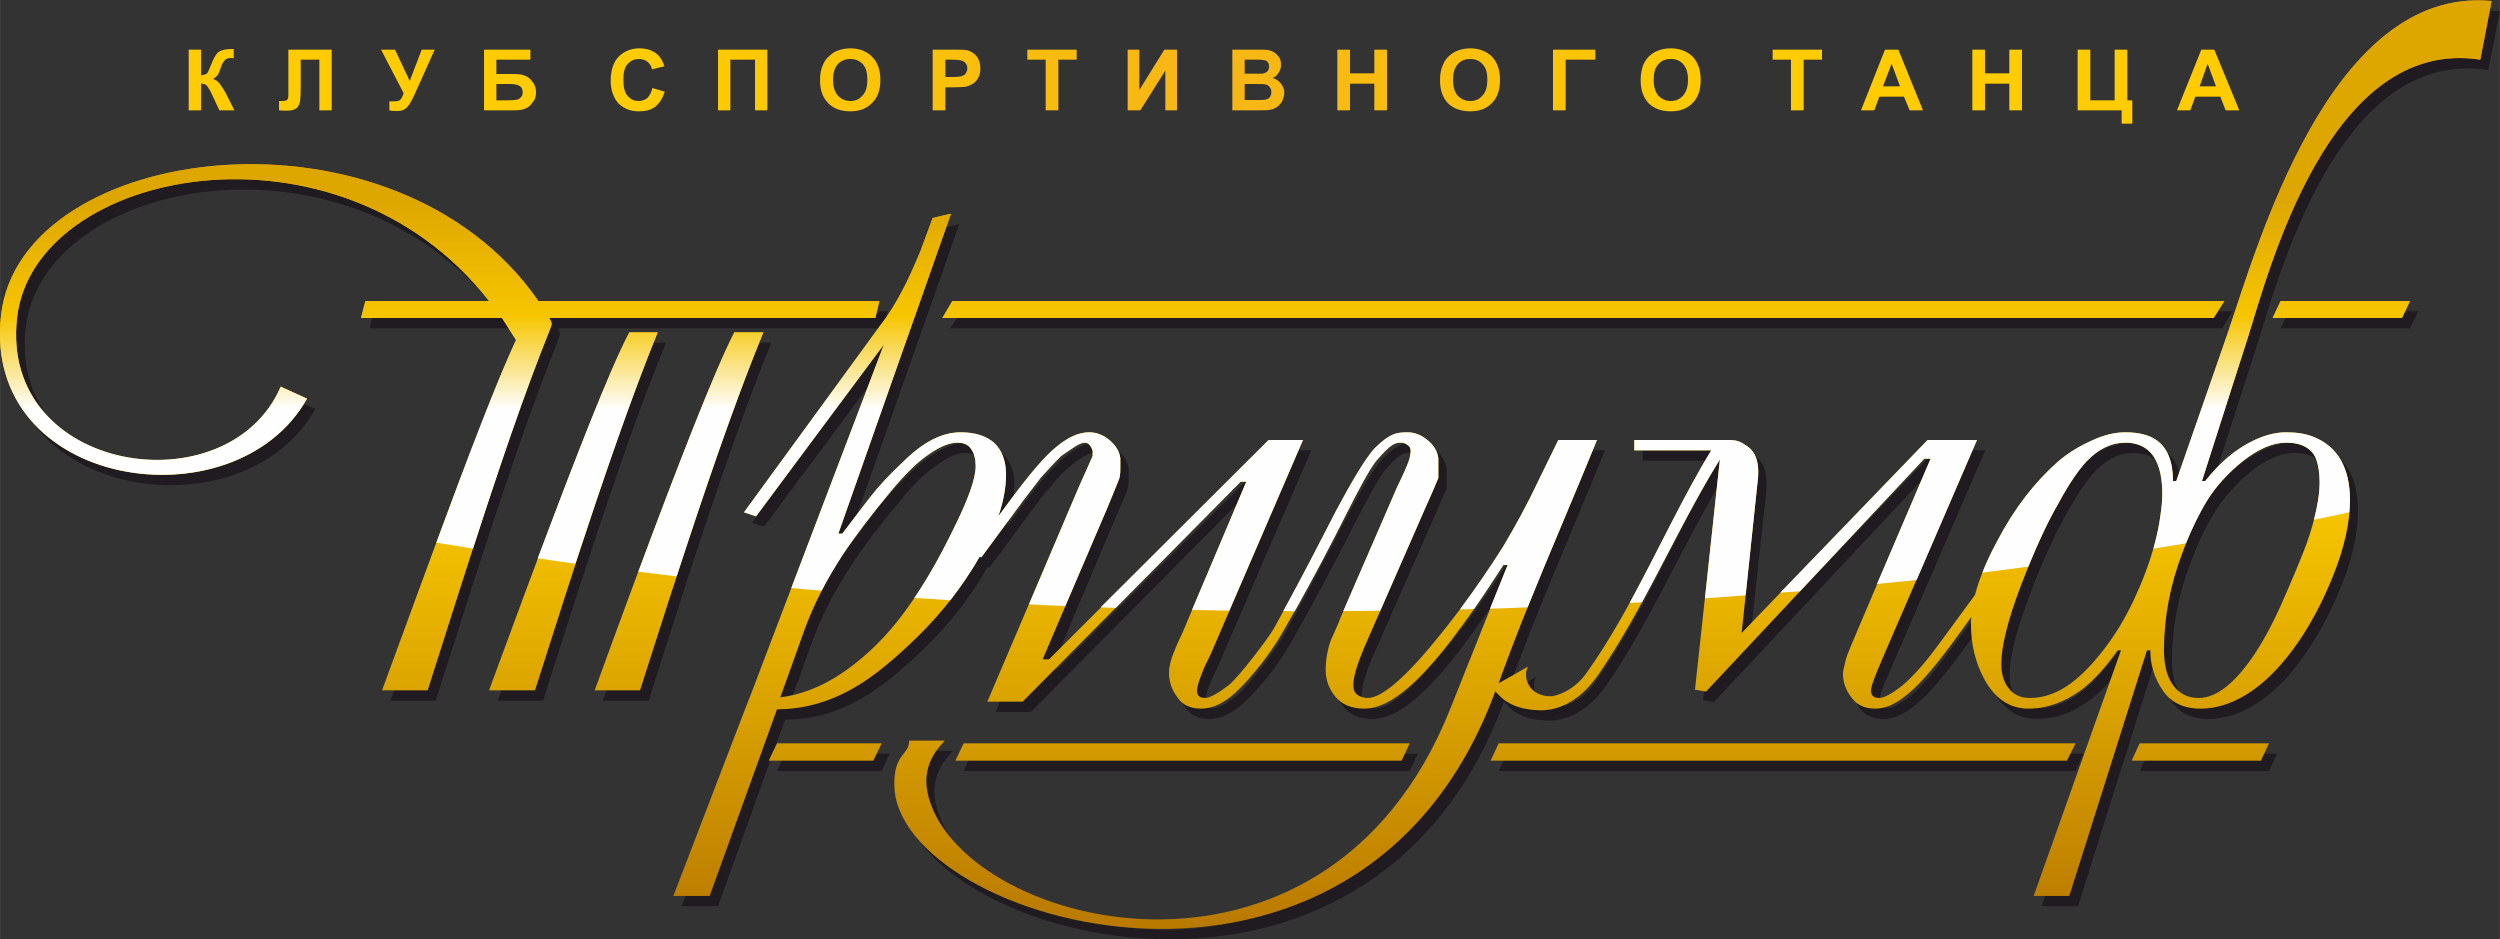<?xml version="1.0" encoding="UTF-8"?>
<!DOCTYPE svg PUBLIC "-//W3C//DTD SVG 1.1//EN" "http://www.w3.org/Graphics/SVG/1.1/DTD/svg11.dtd">
<!-- Creator: CorelDRAW X7 -->
<svg xmlns="http://www.w3.org/2000/svg" xml:space="preserve" width="75mm" height="28.179mm" version="1.1" style="shape-rendering:geometricPrecision; text-rendering:geometricPrecision; image-rendering:optimizeQuality; fill-rule:evenodd; clip-rule:evenodd"
viewBox="0 0 7500 2818"
 xmlns:xlink="http://www.w3.org/1999/xlink">
 <rect x="0" y="0" width="7500" height="2818" fill="#333333" stroke="none"/>
 <defs>
  <style type="text/css">
   <![CDATA[
    .fil0 {fill:#1F1B20}
    .fil1 {fill:url(#id0)}
    .fil3 {fill:url(#id1)}
    .fil2 {fill:url(#id2)}
   ]]>
  </style>
  <linearGradient id="id0" gradientUnits="userSpaceOnUse" x1="3737.27" y1="2786.9" x2="3737.27" y2="0.95">
   <stop offset="0" style="stop-opacity:1; stop-color:#B97900"/>
   <stop offset="0.451" style="stop-opacity:1; stop-color:#F6C500"/>
   <stop offset="1" style="stop-opacity:1; stop-color:#BD7700"/>
  </linearGradient>
  <linearGradient id="id1" gradientUnits="userSpaceOnUse" x1="3737.27" y1="1228.77" x2="3737.27" y2="605.69">
   <stop offset="0" style="stop-opacity:1; stop-color:#FEFEFE"/>
   <stop offset="0.451" style="stop-opacity:1; stop-color:#F6C500"/>
   <stop offset="1" style="stop-opacity:1; stop-color:#DEA700"/>
  </linearGradient>
  <radialGradient id="id2" gradientUnits="userSpaceOnUse" gradientTransform="matrix(0.708 -0 -0 -0.708 1065 440)" cx="3641.68" cy="257.96" r="3020" fx="3641.68" fy="257.96">
   <stop offset="0" style="stop-opacity:1; stop-color:#F6B516"/>
   <stop offset="0.749" style="stop-opacity:1; stop-color:#FECC00"/>
   <stop offset="1" style="stop-opacity:1; stop-color:#FECC00"/>
  </radialGradient>
 </defs>
 <g id="Layer_x0020_1">
  <path class="fil0" d="M7465 210c-453,-70 -633,636 -698,839l-137 425 10 0c44,-56 92,-96 144,-121 36,-17 68,-25 99,-25 31,0 59,4 80,13 75,29 111,93 111,191 0,65 -15,139 -48,220 -31,81 -69,151 -111,211 -41,60 -85,106 -131,138 -52,37 -105,56 -159,56 -51,0 -88,-19 -112,-55 -24,-37 -37,-77 -37,-120l-10 0 -232 737 -109 0 263 -737 -10 0c-36,51 -72,91 -109,119 -50,37 -103,56 -159,56 -57,0 -102,-31 -134,-92 -25,-48 -38,-102 -38,-160 0,-8 1,-15 1,-23l-56 77c-58,79 -106,134 -147,164 -29,22 -57,34 -86,34 -31,0 -56,-11 -72,-34 -15,-22 -24,-47 -23,-75 0,-9 4,-21 7,-36 3,-15 15,-42 32,-84l223 -521 -20 0 -655 699 -33 -6 77 -693 0 0c-129,206 -231,453 -366,648 -48,68 -109,109 -178,107 -90,-3 -116,-42 -130,-57 -410,1110 -1797,694 -1804,283 -2,-99 45,-91 43,-135l107 0c-4,8 -70,61 -52,153 80,402 1190,703 1570,-249l171 -431 -12 0c-113,177 -208,300 -283,366 -49,43 -94,65 -135,65 -38,0 -67,-12 -86,-36 -20,-23 -30,-50 -30,-79 0,-30 5,-60 16,-89 15,-34 24,-55 28,-65l171 -397c12,-23 22,-43 30,-61 7,-18 11,-33 11,-46 0,-8 -3,-14 -8,-17 -5,-4 -10,-7 -18,-8 -23,-1 -33,4 -77,53 -18,21 -61,103 -86,151 -63,125 -125,242 -194,363 -48,84 -119,167 -160,197 -29,22 -57,34 -86,34 -32,0 -56,-11 -72,-34 -16,-22 -23,-47 -23,-75 0,-16 4,-38 14,-64 5,-13 14,-31 25,-56l193 -452 -18 0 -654 660 -106 0 275 -645 41 -92 0 -15c-6,-16 -14,-25 -24,-25 -8,0 -19,5 -35,15 -15,10 -27,19 -37,27 -20,18 -39,39 -58,62 -13,14 -30,36 -51,65l-130 175 -5 -2c-50,87 -110,166 -182,236 -73,73 -138,125 -194,157 -73,43 -150,65 -232,65l-201 560 -109 0 214 -560 16 -38 401 -1057 -384 516 -35 -12 409 -561c25,-33 49,-71 71,-114 14,-29 32,-65 48,-108l38 -100 55 -13 -338 960 13 0c40,-54 68,-91 83,-110 25,-32 58,-68 98,-106 29,-28 57,-50 87,-65 28,-15 57,-23 85,-23 44,0 78,11 101,32 24,22 36,54 36,95 0,39 -8,81 -23,125l40 -54c55,-75 100,-127 135,-155 34,-29 67,-43 97,-43 22,0 42,8 60,23 20,15 30,33 34,54l0 31c0,16 -2,28 -5,38 -10,23 -22,51 -36,83l-191 452 17 0 659 -658 104 0 -278 643c-13,28 -22,47 -26,57 -10,25 -15,42 -15,52 0,15 9,22 26,22 13,0 37,-13 71,-39 30,-24 116,-138 134,-170 67,-119 126,-233 189,-354 38,-73 88,-163 117,-190 42,-39 59,-44 95,-44 21,0 41,8 60,23 19,15 29,33 33,54l0 31c0,10 0,20 0,29 -10,24 -24,55 -40,92l-183 416c-21,50 -32,88 -32,113 0,14 4,24 13,30 8,6 18,9 30,9 43,0 118,-65 223,-195 68,-86 130,-173 184,-261 39,-63 73,-127 103,-191l61 -127 116 0c-99,245 -206,483 -294,730l87 -50c-18,32 5,91 73,89 34,-6 74,-30 99,-65 146,-202 255,-472 378,-673 -76,0 -153,0 -230,0l0 -31 278 0c34,0 41,6 58,17 33,21 40,60 34,116l-49 446 558 -579 149 0 -278 643c-10,26 -19,43 -23,52 -11,28 -17,47 -17,57 0,15 8,22 25,22 14,0 37,-12 71,-39 17,-14 35,-34 58,-59 21,-26 39,-49 53,-68l105 -143c13,-49 34,-103 66,-162 52,-98 113,-177 182,-238 31,-25 64,-46 101,-63 37,-17 70,-25 101,-25 41,0 71,8 94,23 33,24 51,65 51,123l10 0 151 -437c89,-257 305,-1050 794,-1003l-35 176 0 0zm-5110 2051l314 0 -24 52 -314 0 24 -52 0 0zm560 0l1339 0 -25 52 -1338 0 24 -52 0 0zm1607 0l1729 0 -24 52 -1731 0 26 -52 0 0zm1923 0l387 0 -25 52 -388 0 26 -52 0 0zm422 -1327l388 0 -25 51 -388 0 25 -51 0 0zm-3984 0l3814 0 -30 51 -3816 0 32 -51 0 0zm-1762 0l372 0c-455,-580 -1366,-398 -1416,50 -53,470 633,571 789,207l80 36c-215,385 -978,272 -918,-251 60,-521 1180,-664 1611,-42l1024 0 -12 51 -978 0c0,1 1,1 1,1 10,19 6,16 -1,38 -121,300 -258,740 -366,1078l-136 0c132,-361 307,-848 401,-1051 -13,-22 -28,-44 -42,-66l-421 0 12 -51 0 0zm1193 94l-86 0c-85,163 -276,681 -420,1074l138 0c109,-345 245,-773 368,-1074l0 0zm-316 0l-86 0c-85,163 -276,681 -419,1074l136 0c110,-345 245,-773 369,-1074l0 0zm954 402c0,-21 -5,-38 -13,-51 -8,-13 -23,-20 -43,-20 -23,0 -52,12 -85,36 -34,23 -72,59 -111,108 -60,71 -108,135 -147,194 -49,75 -87,149 -114,222l-74 204c77,-9 151,-43 226,-102 60,-47 115,-106 164,-177 41,-59 85,-134 130,-223 45,-90 67,-153 67,-191l0 0zm3559 81c0,-58 -12,-100 -38,-125 -18,-18 -42,-27 -73,-27 -42,0 -81,19 -116,57 -24,25 -51,66 -84,124 -36,64 -74,148 -113,250 -38,103 -58,181 -58,233 0,31 7,56 23,74 15,19 35,28 63,28 42,0 83,-15 124,-45 32,-24 64,-58 98,-101 33,-44 64,-94 89,-149 27,-56 47,-111 63,-167 8,-30 14,-58 17,-83 4,-25 5,-48 5,-69l0 0zm473 -33c0,-29 -3,-52 -11,-69 -13,-33 -43,-50 -90,-50 -41,0 -84,19 -130,55 -44,37 -81,77 -108,121 -27,44 -52,95 -73,153 -38,99 -56,197 -56,294 0,51 12,89 36,114 18,20 40,29 68,29 55,0 114,-47 174,-141 24,-36 47,-80 71,-131 40,-92 68,-156 81,-194 25,-72 38,-132 38,-181l0 0z"/>
  <path class="fil1" d="M7441 179c-454,-70 -635,636 -699,839l-136 425 10 0c44,-56 92,-96 144,-121 35,-17 68,-25 98,-25 32,0 58,4 81,13 74,29 111,93 111,191 0,65 -16,139 -48,220 -32,81 -69,151 -111,211 -42,60 -86,106 -131,138 -52,37 -105,56 -159,56 -51,0 -89,-19 -113,-55 -25,-37 -37,-77 -37,-120l-10 0 -233 737 -107 0 262 -737 -10 0c-36,51 -72,91 -109,119 -51,37 -104,56 -159,56 -57,0 -102,-31 -134,-92 -25,-48 -38,-102 -38,-160 0,-8 0,-15 1,-23l-56 77c-58,79 -106,134 -147,164 -28,22 -57,34 -85,34 -33,0 -56,-11 -72,-34 -17,-22 -26,-47 -25,-75 1,-9 5,-21 8,-36 3,-15 16,-42 33,-84l222 -521 -19 0 -655 699 -33 -6 75 -693 1 0c-128,206 -231,453 -366,648 -47,68 -108,109 -178,107 -89,-3 -117,-42 -131,-57 -409,1110 -1796,694 -1803,283 -2,-99 46,-91 44,-135l107 0c-4,8 -70,61 -52,153 79,402 1190,703 1569,-249l172 -431 -13 0c-113,177 -207,300 -283,366 -49,43 -93,65 -134,65 -39,0 -67,-12 -87,-36 -19,-23 -29,-50 -29,-79 0,-30 5,-60 15,-89 15,-34 25,-55 28,-65l172 -397c11,-23 21,-43 28,-61 8,-18 12,-33 12,-46 0,-8 -3,-14 -8,-17 -5,-4 -11,-7 -17,-8 -23,-1 -34,4 -77,53 -19,21 -62,103 -86,151 -63,125 -125,242 -195,363 -48,84 -120,167 -159,197 -29,22 -57,34 -87,34 -32,0 -56,-11 -71,-34 -17,-22 -25,-47 -25,-75 0,-16 5,-38 16,-64 5,-13 13,-31 25,-56l191 -452 -17 0 -654 660 -106 0 275 -645 41 -92 0 -15c-5,-16 -13,-25 -23,-25 -9,0 -21,5 -35,15 -15,10 -29,19 -39,27 -18,18 -37,39 -58,62 -11,14 -28,36 -50,65l-129 175 -5 -2c-50,87 -111,166 -182,236 -74,73 -138,125 -194,157 -74,43 -152,65 -232,65l-202 560 -109 0 215 -560 15 -38 402 -1057 -384 516 -36 -12 409 -561c26,-33 49,-71 71,-114 15,-29 31,-65 49,-108l37 -100 55 -13 -338 960 12 0c41,-54 69,-91 84,-110 25,-32 58,-68 99,-106 28,-28 57,-50 85,-65 29,-15 57,-23 87,-23 44,0 77,11 101,32 23,22 35,54 35,95 0,39 -8,81 -23,125l40 -54c56,-75 100,-127 135,-155 35,-29 67,-43 98,-43 21,0 42,8 60,23 18,15 30,33 33,54l0 31c0,16 -1,28 -6,38 -9,23 -21,51 -34,83l-193 452 19 0 659 -658 103 0 -277 643c-14,28 -23,47 -26,57 -10,25 -15,42 -15,52 0,15 8,22 25,22 13,0 37,-13 71,-39 29,-24 117,-138 135,-170 66,-119 125,-233 187,-354 39,-73 90,-163 119,-190 41,-39 59,-44 94,-44 22,0 42,8 60,23 19,15 30,33 33,54l0 31c0,10 0,20 0,29 -10,24 -23,55 -40,92l-182 416c-21,50 -33,88 -33,113 0,14 4,24 13,30 9,6 19,9 30,9 44,0 118,-65 222,-195 69,-86 131,-173 185,-260 38,-64 73,-128 103,-192l62 -127 116 0c-99,245 -207,483 -295,730l88 -50c-18,32 4,91 71,89 36,-6 75,-30 101,-65 146,-202 255,-472 378,-673 -78,0 -154,0 -231,0l0 -31 279 0c33,0 40,6 57,17 33,21 41,60 33,116l-47 446 558 -579 148 0 -278 643c-11,26 -18,43 -22,52 -11,28 -18,47 -18,57 0,15 9,22 25,22 13,0 38,-12 71,-39 17,-14 36,-34 58,-59 22,-26 39,-49 53,-68l105 -143c13,-49 35,-103 67,-162 51,-98 113,-177 182,-238 29,-25 63,-46 101,-63 36,-17 70,-25 101,-25 40,0 71,8 93,23 34,24 50,65 50,123l10 0 152 -437c89,-257 306,-1050 794,-1003l-34 176 0 0zm-5110 2051l314 0 -25 52 -314 0 25 -52 0 0zm560 0l1338 0 -24 52 -1339 0 25 -52 0 0zm1605 0l1731 0 -26 52 -1729 0 24 -52 0 0zm1923 0l388 0 -24 52 -388 0 24 -52 0 0zm423 -1327l388 0 -24 51 -388 0 24 -51 0 0zm-3985 0l3816 0 -32 51 -3814 0 30 -51 0 0zm-1761 0l371 0c-454,-580 -1365,-398 -1416,50 -53,470 635,571 791,207l79 36c-216,385 -978,272 -918,-251 60,-521 1181,-664 1612,-42l1023 0 -12 51 -978 0c0,1 0,1 0,1 11,19 7,16 0,38 -121,300 -257,740 -365,1078l-137 0c133,-361 308,-848 402,-1051 -14,-22 -28,-44 -42,-66l-423 0 13 -51 0 0zm1194 94l-87 0c-84,163 -276,681 -419,1074l136 0c110,-345 247,-773 370,-1074l0 0zm-317 0l-85 0c-86,163 -276,681 -421,1074l138 0c110,-345 245,-773 368,-1074l0 0zm954 402c0,-21 -4,-38 -13,-51 -8,-13 -22,-20 -42,-20 -24,0 -53,12 -87,36 -34,23 -70,59 -111,108 -59,71 -108,135 -147,194 -49,75 -86,149 -113,222l-73 204c75,-9 151,-43 225,-102 60,-47 115,-106 164,-177 42,-59 86,-134 129,-223 45,-90 68,-153 68,-191l0 0zm3560 81c0,-58 -13,-100 -38,-125 -18,-18 -43,-27 -73,-27 -42,0 -81,19 -117,57 -23,25 -52,66 -83,124 -37,64 -75,148 -114,250 -39,103 -58,181 -58,233 0,31 8,56 23,74 15,19 36,28 63,28 42,0 84,-15 124,-45 32,-24 65,-58 98,-101 34,-44 64,-94 90,-149 26,-56 47,-111 62,-167 8,-30 14,-58 17,-83 4,-25 6,-48 6,-69l0 0zm472 -33c0,-29 -4,-52 -10,-69 -13,-33 -44,-50 -91,-50 -40,0 -83,19 -129,55 -46,37 -82,77 -109,121 -27,44 -51,95 -72,153 -38,99 -56,197 -56,294 0,51 12,89 35,114 19,20 41,29 69,29 55,0 113,-47 174,-141 23,-36 47,-80 70,-131 41,-92 67,-156 81,-194 25,-72 38,-132 38,-181l0 0z"/>
  <path class="fil2" d="M566 149l37 0 0 77c8,-1 15,-3 18,-6 3,-3 7,-13 13,-28 8,-20 16,-33 23,-37 8,-5 21,-8 38,-8 1,0 3,0 6,0l0 28 -6 -1c-7,0 -13,1 -16,3 -4,2 -6,5 -9,9 -3,4 -6,11 -10,23 -2,7 -5,12 -7,16 -3,4 -8,8 -14,12 8,2 15,7 20,14 5,7 12,17 19,30l25 50 -45 0 -22 -47c0,-1 -1,-2 -2,-4 0,-1 -2,-3 -4,-8 -5,-9 -9,-15 -12,-17 -3,-3 -9,-4 -15,-4l0 80 -37 0 0 -182zm299 0l130 0 0 182 -37 0 0 -152 -56 0 0 78c0,23 -1,38 -2,47 -2,9 -5,16 -11,21 -7,5 -16,7 -28,7 -5,0 -12,0 -24,-1l0 -28 8 0c8,0 13,-1 16,-3 3,-3 4,-8 4,-16l0 -31 0 -104zm278 0l42 0 44 94 36 -94 39 0 -62 138c-7,15 -14,27 -21,35 -8,8 -17,11 -28,11 -11,0 -19,0 -25,-2l0 -27c5,0 10,0 14,0 8,0 15,-1 18,-4 4,-3 7,-10 11,-20l-68 -131 0 0zm309 0l139 0 0 30 -102 0 0 43 50 0c15,0 26,1 35,5 9,3 17,9 23,18 8,9 11,20 11,32 0,12 -3,23 -11,31 -6,9 -13,15 -22,18 -8,4 -19,5 -36,5l-87 0 0 -182zm37 152l37 0c11,0 19,-1 25,-2 5,-1 9,-4 12,-8 4,-4 5,-9 5,-14 0,-9 -3,-15 -9,-19 -6,-4 -17,-6 -31,-6l-39 0 0 49zm468 -37l37 11c-6,20 -16,35 -28,45 -13,10 -29,14 -50,14 -24,0 -45,-8 -61,-24 -15,-17 -23,-40 -23,-68 0,-31 8,-55 23,-71 16,-17 38,-26 63,-26 24,0 42,7 56,20 8,8 15,19 19,34l-37 9c-2,-10 -7,-17 -14,-23 -6,-5 -16,-8 -26,-8 -13,0 -24,5 -33,15 -9,9 -13,25 -13,47 0,23 4,39 13,49 9,10 19,15 33,15 9,0 19,-3 26,-9 7,-7 12,-17 15,-30l0 0zm197 -115l148 0 0 182 -37 0 0 -152 -74 0 0 152 -37 0 0 -182zm306 92c0,-19 3,-34 9,-47 4,-9 9,-18 18,-25 7,-7 15,-13 23,-16 12,-5 26,-8 41,-8 27,0 49,9 65,25 17,17 25,40 25,70 0,30 -8,53 -25,69 -16,17 -38,25 -65,25 -28,0 -50,-8 -66,-24 -17,-17 -25,-40 -25,-69l0 0zm39 -1c0,20 5,36 15,47 9,10 22,16 37,16 15,0 27,-5 36,-16 11,-11 15,-27 15,-48 0,-21 -4,-36 -14,-47 -10,-10 -22,-15 -37,-15 -15,0 -28,5 -38,16 -9,10 -14,26 -14,47l0 0zm299 91l0 -182 60 0c23,0 38,0 45,2 10,3 20,9 27,18 7,9 11,21 11,36 0,11 -2,20 -6,28 -4,8 -10,14 -16,18 -7,4 -14,7 -20,9 -9,1 -22,2 -39,2l-24 0 0 69 -38 0 0 0zm38 -152l0 52 20 0c15,0 25,-1 30,-3 5,-2 9,-4 12,-9 2,-4 4,-8 4,-14 0,-6 -2,-12 -6,-16 -4,-5 -9,-7 -15,-8 -4,-1 -13,-2 -28,-2l-17 0 0 0zm301 152l0 -152 -55 0 0 -30 148 0 0 30 -55 0 0 152 -38 0 0 0zm246 -182l35 0 0 121 75 -121 38 0 0 182 -35 0 0 -119 -75 119 -38 0 0 -182zm314 0l74 0c15,0 27,0 34,1 7,2 13,4 19,8 5,4 10,9 14,15 4,6 5,14 5,22 0,8 -2,16 -7,23 -4,7 -10,13 -18,16 11,3 19,9 25,17 6,8 10,17 10,27 0,9 -3,17 -6,25 -4,7 -10,14 -16,18 -7,5 -15,8 -25,9 -6,1 -22,1 -46,1l-63 0 0 -182zm37 30l0 42 25 0c15,0 24,0 27,0 7,-1 12,-3 16,-7 4,-4 5,-8 5,-14 0,-6 -1,-10 -4,-14 -3,-4 -9,-6 -15,-6 -4,-1 -14,-1 -32,-1l-22 0 0 0zm0 73l0 48 35 0c14,0 22,0 26,-1 6,-1 11,-3 14,-7 3,-4 5,-9 5,-15 0,-6 -1,-11 -4,-14 -2,-4 -6,-7 -11,-9 -6,-2 -17,-2 -34,-2l-31 0 0 0zm278 79l0 -182 38 0 0 71 73 0 0 -71 38 0 0 182 -38 0 0 -80 -73 0 0 80 -38 0 0 0zm308 -90c0,-19 3,-34 9,-47 4,-9 9,-18 17,-25 8,-7 16,-13 24,-16 12,-5 25,-8 41,-8 26,0 49,9 65,25 16,17 24,40 24,70 0,30 -8,53 -24,69 -16,17 -38,25 -65,25 -28,0 -50,-8 -67,-24 -16,-17 -24,-40 -24,-69l0 0zm39 -1c0,20 5,36 14,47 10,10 22,16 38,16 15,0 27,-5 36,-16 11,-11 15,-27 15,-48 0,-21 -4,-36 -15,-47 -9,-10 -21,-15 -36,-15 -16,0 -29,5 -38,16 -9,10 -14,26 -14,47l0 0zm300 -91l127 0 0 30 -89 0 0 152 -38 0 0 -182zm263 92c0,-19 3,-34 8,-47 4,-9 10,-18 17,-25 8,-7 16,-13 25,-16 11,-5 24,-8 40,-8 27,0 50,9 66,25 16,17 24,40 24,70 0,30 -8,53 -24,69 -16,17 -39,25 -65,25 -29,0 -50,-8 -67,-24 -16,-17 -24,-40 -24,-69l0 0zm39 -1c0,20 5,36 14,47 10,10 22,16 38,16 14,0 26,-5 36,-16 10,-11 15,-27 15,-48 0,-21 -5,-36 -15,-47 -9,-10 -21,-15 -36,-15 -17,0 -29,5 -38,16 -10,10 -14,26 -14,47l0 0zm412 91l0 -152 -55 0 0 -30 148 0 0 30 -55 0 0 152 -38 0 0 0zm396 0l-40 0 -17 -41 -74 0 -15 41 -40 0 72 -182 40 0 74 182 0 0zm-69 -72l-25 -68 -26 68 51 0 0 0zm217 72l0 -182 38 0 0 71 73 0 0 -71 38 0 0 182 -38 0 0 -80 -73 0 0 80 -38 0 0 0zm316 -182l38 0 0 152 73 0 0 -152 38 0 0 152 15 0 0 70 -32 0 0 -40 -132 0 0 -182zm485 182l-41 0 -16 -41 -75 0 -15 41 -40 0 73 -182 39 0 75 182 0 0zm-70 -72l-25 -68 -24 68 49 0 0 0z"/>
  <path class="fil3" d="M7441 179c-454,-70 -635,636 -699,839l-136 425 10 0c44,-56 92,-96 144,-121 35,-17 68,-25 98,-25 32,0 58,4 81,13 74,29 111,93 111,191 0,12 -1,24 -2,36 -35,8 -70,15 -106,22 11,-42 17,-80 17,-112l0 0c0,-29 -4,-52 -10,-69 -13,-33 -44,-50 -91,-50 -40,0 -83,19 -129,55 -46,37 -82,77 -109,121 -22,37 -43,79 -62,126 -32,5 -65,11 -98,16 2,-5 3,-9 4,-14 8,-30 14,-58 17,-83 4,-25 6,-48 6,-69l0 0c0,-58 -13,-100 -38,-125 -18,-18 -43,-27 -73,-27 -42,0 -81,19 -117,57 -23,25 -52,66 -83,124 -30,51 -60,115 -91,191 -46,6 -92,12 -138,18 12,-30 27,-62 45,-95 51,-98 113,-177 182,-238 29,-25 63,-46 101,-63 36,-17 70,-25 101,-25 40,0 71,8 93,23 34,24 50,65 50,123l10 0 152 -437c89,-257 306,-1050 794,-1003l-34 176 0 0zm-1810 1573l161 -376 -19 0 -373 398c-20,1 -39,3 -59,4l442 -458 148 0 -181 420c-39,4 -79,8 -119,12zm-516 43l45 -419 1 0c-84,135 -157,287 -235,431 -12,0 -25,1 -37,2 85,-156 162,-323 245,-458 -78,0 -154,0 -231,0l0 -31 279 0c33,0 40,6 57,17 33,21 41,60 33,116l-35 333c-41,3 -81,6 -122,9zm-645 31l53 -131 -13 0c-31,48 -60,92 -88,132 -14,1 -28,1 -42,1 47,-63 90,-126 130,-189 38,-64 73,-128 103,-192l62 -127 116 0c-69,169 -141,335 -208,502 -38,2 -75,3 -113,4zm-440 7l162 -373c11,-23 21,-43 28,-61 8,-18 12,-33 12,-46 0,-8 -3,-14 -8,-17 -5,-4 -11,-7 -17,-8 -23,-1 -34,4 -77,53 -19,21 -62,103 -86,151 -52,104 -104,202 -160,302l-34 -1c55,-100 106,-199 159,-302 39,-73 90,-163 119,-190 41,-39 59,-44 94,-44 22,0 42,8 60,23 19,15 30,33 33,54l0 31c0,10 0,20 0,29 -10,24 -23,55 -40,92l-134 306c-37,1 -74,1 -111,1zm-454 -3l163 -385 -17 0 -375 379 -45 -2 504 -502 103 0 -221 512c-37,-1 -75,-1 -112,-2zm-489 -17l150 -353 41 -92 0 -15c-5,-16 -13,-25 -23,-25 -9,0 -21,5 -35,15 -15,10 -29,19 -39,27 -18,18 -37,39 -58,62 -11,14 -28,36 -50,65l-129 175 -5 -2c-26,46 -56,89 -88,131 -36,-3 -72,-5 -108,-7 38,-56 77,-124 116,-204 45,-90 68,-153 68,-191l0 0c0,-21 -4,-38 -13,-51 -8,-13 -22,-20 -42,-20 -24,0 -53,12 -87,36 -34,23 -70,59 -111,108 -59,71 -108,135 -147,194 -23,36 -44,71 -62,106 -30,-2 -61,-5 -91,-8l278 -731 -384 516 -36 -12 409 -561c26,-33 49,-71 71,-114 15,-29 31,-65 49,-108l37 -100 55 -13 -338 960 12 0c41,-54 69,-91 84,-110 25,-32 58,-68 99,-106 28,-28 57,-50 85,-65 29,-15 57,-23 87,-23 44,0 77,11 101,32 23,22 35,54 35,95 0,39 -8,81 -23,125l40 -54c56,-75 100,-127 135,-155 35,-29 67,-43 98,-43 21,0 42,8 60,23 18,15 30,33 33,54l0 31c0,16 -1,28 -6,38 -9,23 -21,51 -34,83l-125 292c-36,-1 -73,-3 -109,-5zm-1057 -84c-38,-4 -77,-9 -115,-14 113,-304 228,-602 288,-718l87 0 0 0c-85,207 -176,473 -260,732zm-304 -38c-37,-5 -75,-10 -113,-16 109,-289 216,-567 275,-678l85 0 0 0c-80,197 -166,448 -247,694zm-307 -45c-37,-6 -74,-12 -110,-18 91,-247 180,-482 239,-608 -14,-22 -28,-44 -42,-66l-423 0 13 -51 0 0 371 0c-454,-580 -1365,-398 -1416,50 -53,470 635,571 791,207l79 36c-216,385 -978,272 -918,-251 60,-521 1181,-664 1612,-42l1023 0 -12 51 -978 0c0,1 0,1 0,1 11,19 7,16 0,38 -74,184 -154,420 -229,653zm5423 -743l388 0 -24 51 -388 0 24 -51 0 0zm-3985 0l3816 0 -32 51 -3814 0 30 -51 0 0z"/>
 </g>
</svg>
